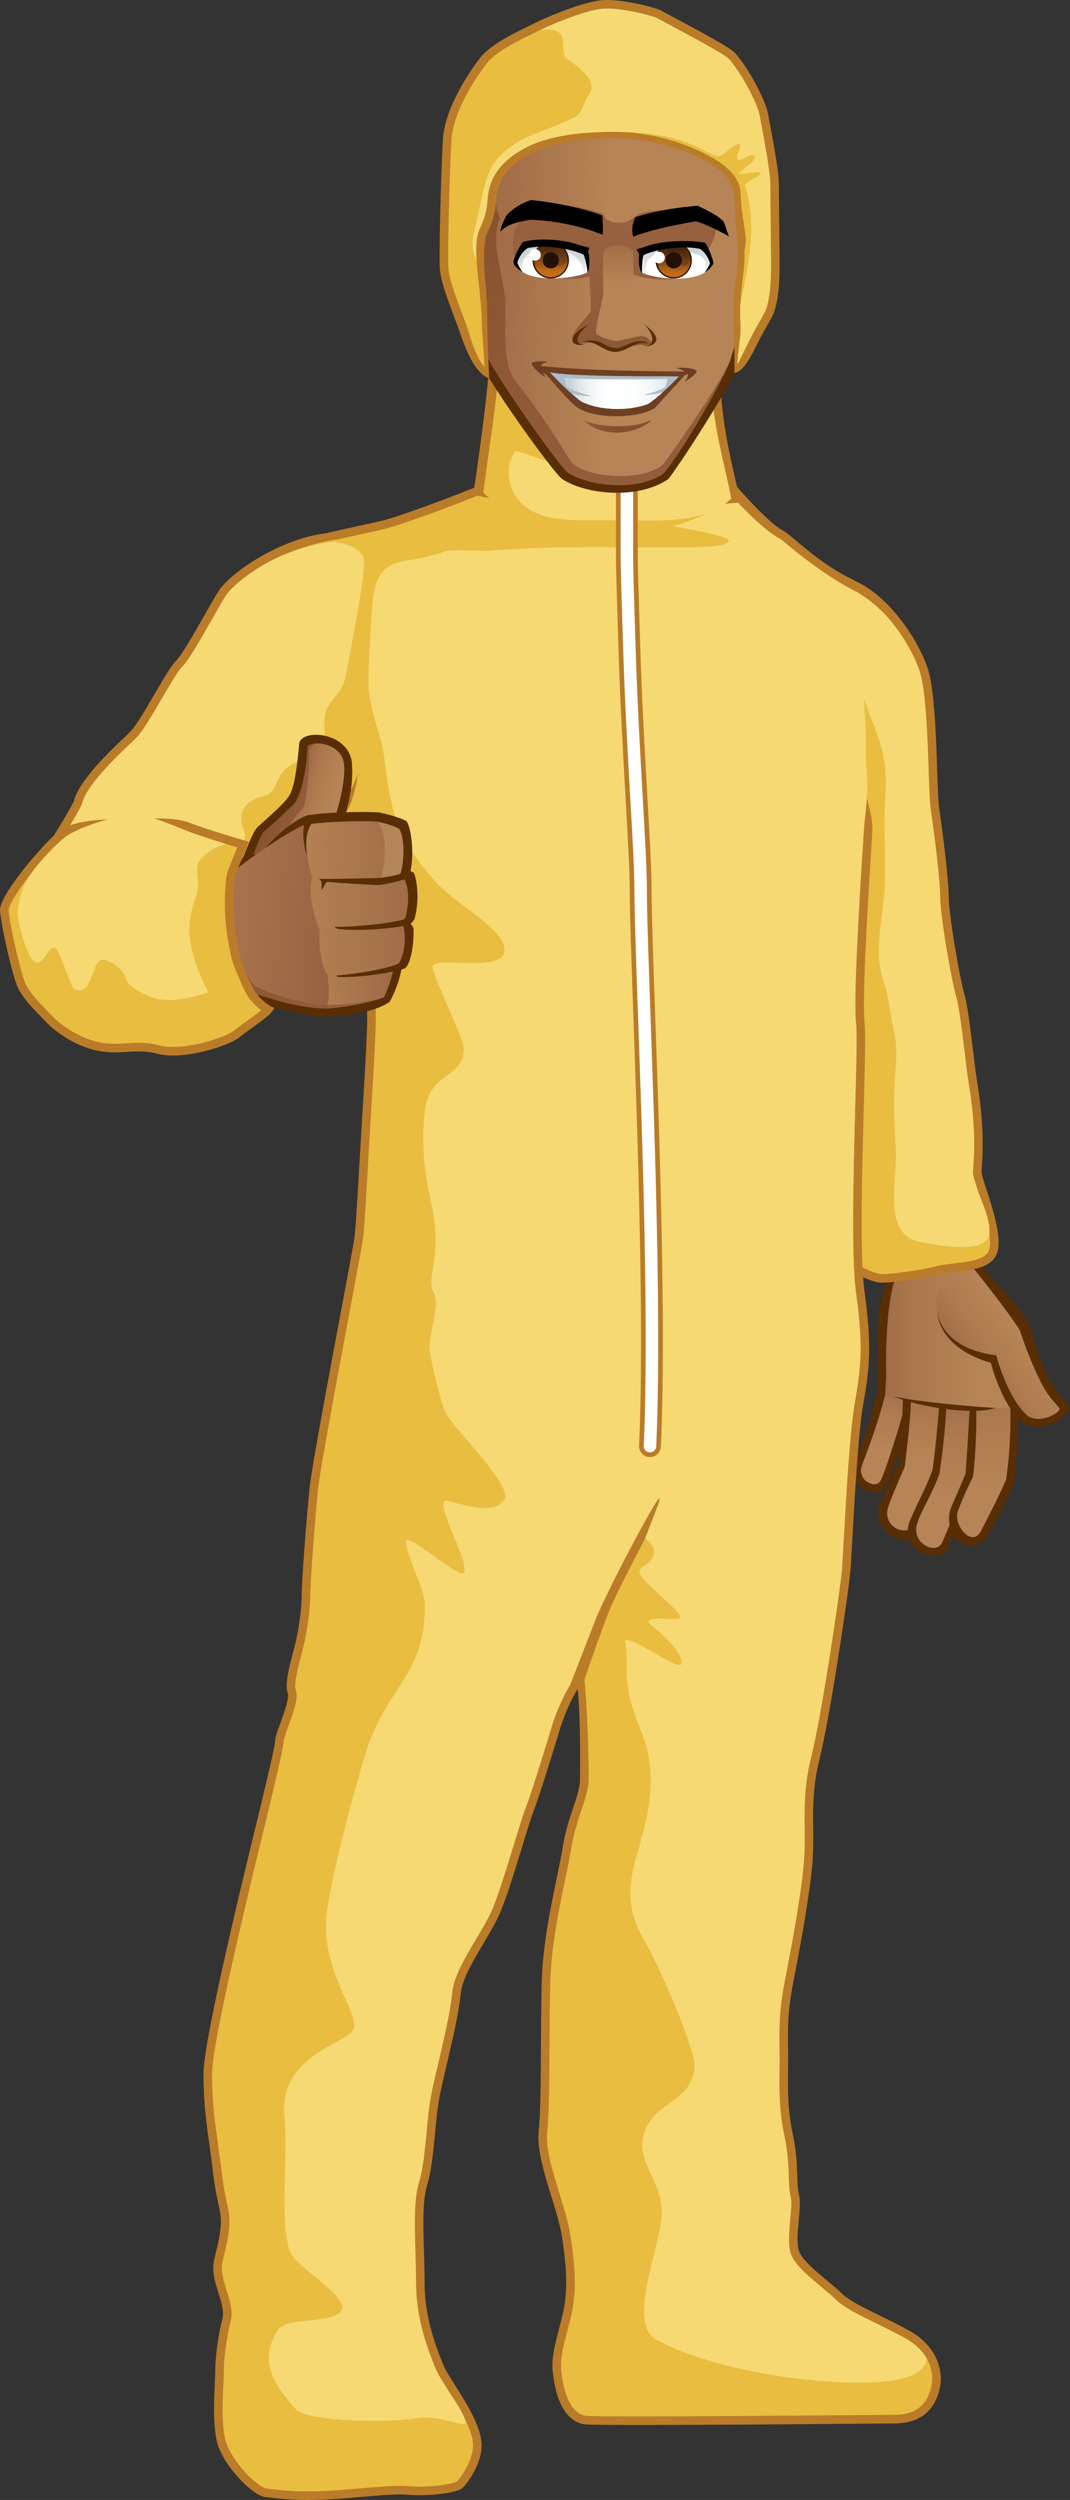 <?xml version="1.0" encoding="utf-8"?>
<!-- Generator: Adobe Illustrator 15.0.0, SVG Export Plug-In . SVG Version: 6.00 Build 0)  -->
<!DOCTYPE svg PUBLIC "-//W3C//DTD SVG 1.1//EN" "http://www.w3.org/Graphics/SVG/1.1/DTD/svg11.dtd">
<svg version="1.1" xmlns="http://www.w3.org/2000/svg" xmlns:xlink="http://www.w3.org/1999/xlink" x="0px" y="0px"
	 width="1372.606px" height="3204.716px" viewBox="0 0 1372.606 3204.716" enable-background="new 0 0 1372.606 3204.716"
	 xml:space="preserve">
<rect x="0" y="0" width="1372.606" height="3204.716" fill="#333333" stroke="none"/>
<g id="Skin_x5F_05">
	<g>
		<g>
			<path fill="#592E05" d="M1173.908,1223.297c21.067,48.458,52.14,100.833,63.202,151.69
				c26.208,120.523,14.97,249.354,28.792,297.754c-11.239,2.81-111.518,4.285-117.137,5.69
				c-46.353-155.899-120.222-238.838-139.889-407.381C1067.868,1251.392,1155.65,1227.515,1173.908,1223.297z"/>
			<linearGradient id="SVGID_1_" gradientUnits="userSpaceOnUse" x1="925.803" y1="1453.713" x2="1153.702" y2="1453.713">
				<stop  offset="0" style="stop-color:#86502D"/>
				<stop  offset="1" style="stop-color:#97613F"/>
			</linearGradient>
			<path fill="url(#SVGID_1_)" d="M1159.299,1669.306c-18.174-58.361-37.941-107.546-59.604-154.813
				c-33.093-72.179-64.409-140.498-76.981-234.683c50.672-16.434,116.465-34.608,143.957-41.69
				c5.233,11.502,10.902,23.214,16.43,34.616c16.807,34.712,34.191,70.607,41.656,104.934
				c14.794,68.002,17.486,139.276,19.649,196.544c1.358,36.033,2.491,65.949,6.207,87.779c-15.196,1.464-40.507,3.313-57.591,4.559
				C1177.883,1667.659,1165.613,1668.782,1159.299,1669.306z"/>
			<linearGradient id="SVGID_2_" gradientUnits="userSpaceOnUse" x1="1037.496" y1="1464.167" x2="1252.722" y2="1446.949">
				<stop  offset="6.030000e-006" style="stop-color:#97613F"/>
				<stop  offset="0.49" style="stop-color:#A8744C"/>
				<stop  offset="1" style="stop-color:#B68456"/>
			</linearGradient>
			<path fill="url(#SVGID_2_)" d="M1253.313,1661.839c-3.716-21.827-7.549-51.592-8.907-87.625
				c-2.163-57.268-4.855-128.542-19.649-196.544c-7.465-34.327-24.85-70.221-41.656-104.934
				c-5.528-11.402-11.197-23.114-16.43-34.616c-7.523,1.938-6.323,61.097-25.277,94.807c-33.714,5.615-44.248,67.412-38.981,99.013
				c14.048,105.335,41.439,189.605,58.288,235.958C1170.527,1670.703,1238.116,1663.305,1253.313,1661.839z"/>
		</g>
		<g>
			<path fill="#592E05" d="M1128.519,1768.767c-5.728,36.071-22.207,83.036-33.262,109.022
				c-5.728,30.942,33.404,49.25,43.369,22.614c15.892-29.612,34.242-112.648,36.649-124.637
				C1160.892,1769.749,1136.386,1770.302,1128.519,1768.767z"/>
			<linearGradient id="SVGID_3_" gradientUnits="userSpaceOnUse" x1="1148.734" y1="1736.52" x2="1131.88" y2="1855.551">
				<stop  offset="6.030000e-006" style="stop-color:#97613F"/>
				<stop  offset="0.031" style="stop-color:#986240"/>
				<stop  offset="0.632" style="stop-color:#AE7B50"/>
				<stop  offset="1" style="stop-color:#B68456"/>
			</linearGradient>
			<path fill="url(#SVGID_3_)" d="M1109.784,1897.649c-4.587-4.571-6.844-12.131-4.218-18.975
				c9.493-24.782,23.617-61.981,32.087-100.073c6.03,1.87,21.109,3.878,27.701,6.281c-6.039,26.963-30.326,104.782-35.912,113.522
				C1123.865,1907.143,1112.635,1900.479,1109.784,1897.649z"/>
			<path fill="#592E05" d="M1158.594,1766.21c-0.193,22.933-0.696,71.63-5.619,108.854c-5.611,13.339-19.659,40.725-25.277,55.473
				c-9.837,34.411,35.811,54.077,44.256,38.726c4.126-7.515,32.817-67.63,35.098-73.836c9.108-23.29,18.535-115.572,16.698-124.989
				C1209.501,1769.749,1167.551,1767.937,1158.594,1766.21z"/>
			<linearGradient id="SVGID_4_" gradientUnits="userSpaceOnUse" x1="1187.421" y1="1743.707" x2="1174.78" y2="1868.006">
				<stop  offset="6.030000e-006" style="stop-color:#97613F"/>
				<stop  offset="0.031" style="stop-color:#986240"/>
				<stop  offset="0.632" style="stop-color:#AE7B50"/>
				<stop  offset="1" style="stop-color:#B68456"/>
			</linearGradient>
			<path fill="url(#SVGID_4_)" d="M1174.042,1957.924c-21.771,11.942-40.34-5.871-35.105-24.578
				c3.195-10.375,11.942-30.851,21.763-53.373c1.996-19.784,8.093-60.232,8.252-100.065c6.273,0.516,39.358,3.569,41.305,3.652
				c-1.25,36.067-3.296,74.473-9.36,97.776C1199.496,1884.742,1178.328,1947.08,1174.042,1957.924z"/>
			<path fill="#592E05" d="M1207.052,1769.723c-1.408,30.197-7.725,96.207-10.86,114.512c-6.014,17.816-13.712,30.854-27.76,62.455
				c-18.182,38.016,32.506,62.148,47.746,38.62c3.513-9.716,30.199-74.435,30.199-74.435s23.668-131.104,24.523-137.738
				C1254.395,1772.152,1220.034,1771.396,1207.052,1769.723z"/>
			<linearGradient id="SVGID_5_" gradientUnits="userSpaceOnUse" x1="1222.474" y1="1732.044" x2="1216.153" y2="1919.546">
				<stop  offset="6.030000e-006" style="stop-color:#97613F"/>
				<stop  offset="0.031" style="stop-color:#986240"/>
				<stop  offset="0.632" style="stop-color:#AE7B50"/>
				<stop  offset="1" style="stop-color:#B68456"/>
			</linearGradient>
			<path fill="url(#SVGID_5_)" d="M1177.572,1950.346c3.154-11.879,18.3-34.816,27.542-61.239
				c4.747-31.604,9.116-70.326,8.956-100.421c9.26,0.817,36.315-1.132,46.01-0.469c-3.279,22.66-15.457,104.048-15.457,104.048
				s-34.092,80.797-36.172,85.326C1200.728,1994.443,1166.108,1977.54,1177.572,1950.346z"/>
			<path fill="#592E05" d="M1245.168,1771.086c-0.024,17.948-3.547,77.53-6.517,118.021c-7.723,18.958-15.8,36.163-19.313,45.292
				c-11.238,37.571,30.544,69.877,51.62,27.038c4.915-9.128,19.658-34.41,30.191-61.797c5.619-51.968,4.151-123.074,3.514-129.217
				C1289.819,1769.577,1259.627,1771.946,1245.168,1771.086z"/>
			<linearGradient id="SVGID_6_" gradientUnits="userSpaceOnUse" x1="1265.763" y1="1685.523" x2="1261.549" y2="1905.679">
				<stop  offset="6.030000e-006" style="stop-color:#97613F"/>
				<stop  offset="0.031" style="stop-color:#986240"/>
				<stop  offset="0.632" style="stop-color:#AE7B50"/>
				<stop  offset="1" style="stop-color:#B68456"/>
			</linearGradient>
			<path fill="url(#SVGID_6_)" d="M1228.824,1936.857c5.267-13.696,8.772-22.292,19.482-44.063
				c4.218-37.924,5.233-81.816,3.162-107.975c4.747-0.352,18.869-1.341,23.776-1.824c4.905-0.478,14.996,1.111,19.591,0.771
				c2.81,25.986,1.576,74.612-4.218,113.061c-13.167,30.024-25.99,53.373-30.897,63.206
				C1247.777,1987.419,1222.055,1954.443,1228.824,1936.857z"/>
			<path fill="#592E05" d="M1142.441,1634.192c-23.172,31.6-16.152,126.403-15.675,149.588
				c53.087,15.17,164.37,14.596,184.086,16.114c-1.518-51.565-50.428-170.617-53.942-188.88
				C1237.244,1636.296,1188.794,1700.203,1142.441,1634.192z"/>
			<linearGradient id="SVGID_7_" gradientUnits="userSpaceOnUse" x1="1083.428" y1="1712.273" x2="1255.991" y2="1712.273">
				<stop  offset="6.030000e-006" style="stop-color:#97613F"/>
				<stop  offset="0.031" style="stop-color:#986240"/>
				<stop  offset="0.632" style="stop-color:#AE7B50"/>
				<stop  offset="1" style="stop-color:#B68456"/>
			</linearGradient>
			<path fill="url(#SVGID_7_)" d="M1286.758,1804.834c-35.089-0.965-109.077-5.43-151.337-14.748
				c-0.05-3.375,1.526-24.271,1.401-28.087c-0.797-24.362,0-94.802,12.646-125.703c3.564-1.081,9.83,5.62,25.981,7.724
				c23.876-13.343,48.19-22.358,72.066-24.313c0.705,31.596,85.771,145.672,52.928,181.969
				C1298.81,1803.488,1289.609,1804.914,1286.758,1804.834z"/>
			<path fill="#592E05" d="M1261.473,1625.763c19.49,21.591,48.986,54.073,58.463,70.574c1.015,6.423,7.792,26.543,15.624,48.806
				c12.286,34.939,34.411,53.373,37.044,59.167c-6.315,17.905-42.285,34.361-61.625,18.435
				c-19.331-15.927-33.001-50.564-40.02-75.846C1175.451,1720.217,1185.381,1628.103,1261.473,1625.763z"/>
			<linearGradient id="SVGID_8_" gradientUnits="userSpaceOnUse" x1="1217.102" y1="1773.397" x2="1305.48" y2="1710.269">
				<stop  offset="6.030000e-006" style="stop-color:#97613F"/>
				<stop  offset="0.031" style="stop-color:#986240"/>
				<stop  offset="0.632" style="stop-color:#AE7B50"/>
				<stop  offset="1" style="stop-color:#B68456"/>
			</linearGradient>
			<path fill="url(#SVGID_8_)" d="M1316.246,1813.263c-24.64-23.412-38.268-75.845-38.268-75.845
				c-45.414-5.346-76.192-28.791-77.25-66.712c-0.468-16.877,17.822-45.731,47.318-45.731
				c14.745,18.253,47.485,59.775,60.124,80.138c3.414,10.71,13.747,40.457,26.695,66.016c10.903,21.533,18.259,25.806,24.573,34.762
				C1357.861,1813.263,1330.293,1826.605,1316.246,1813.263z"/>
			<path fill="#592E05" d="M1146.661,1790.086c31.6,7.376,109.017,13.694,130.084,14.748
				C1249.362,1814.844,1176.147,1803.257,1146.661,1790.086z"/>
		</g>
	</g>
</g>
<g id="Body_coberage">
	<path fill="#BA7C29" d="M1067.047,738.026c58,0,112,80,124,122s10,152,14,178s12,90,12,112s14,104,20,124s12.898,91.389,16,110
		c8.301,49.805,8.858,85.136,6,118c-0.714,8.215,30,78,20,104c-8,26-54,22-76,28s-68.96,11.564-76,10c-18-4-32-12-58-30
		C1063.047,1560.026,1059.047,820.026,1067.047,738.026z"/>
	<path fill="#E9BD40" d="M1131.01,1633.293c-1.058,0-1.599-0.037-1.8-0.055c-14.198-3.189-25.833-9.062-49.64-25.325
		c-2.566-38.114-5.002-213.835-5.772-421.428c-0.809-217.945,0.524-384.125,3.419-436.474
		c17.331,14.515,40.771,17.776,60.828,40.537c22.195,25.188,37.301,54.562,42.426,72.5c7.406,25.923,9.32,82.22,10.718,123.327
		c0.827,24.32,1.48,43.529,2.987,53.324c4.186,27.206,11.872,89.758,11.872,110.328c0,24.067,14.37,106.848,20.464,127.161
		c3.764,12.546,8.242,49.537,11.511,76.546c1.673,13.824,3.119,25.763,4.175,32.102c7.33,43.978,9.092,78.442,5.892,115.238
		c-0.389,4.472,1.34,10.056,6.398,25.543c6.456,19.771,19.891,60.91,14.294,75.461l-0.136,0.353l-0.111,0.361
		c-3.72,12.091-26.512,14.723-44.825,16.838c-8.636,0.998-16.793,1.94-23.555,3.784
		C1181.474,1628.508,1143.392,1633.293,1131.01,1633.293z"/>
	<path fill="#F6D973" d="M1248.089,1501.073c3.2-36.796,1.438-71.26-5.892-115.238c-1.056-6.339-2.501-18.277-4.175-32.102
		c-3.269-27.009-7.747-64-11.511-76.546c-6.094-20.313-20.464-103.093-20.464-127.161c0-20.57-7.687-83.122-11.872-110.328
		c-1.507-9.794-2.16-29.003-2.987-53.324c-1.397-41.106-3.312-97.404-10.718-123.327c-5.125-17.938-20.231-47.312-42.426-72.5
		c-12.453-14.132-34.497-31.022-47.497-36.022c7.8,4.328,11.187,109.343,13.601,123.147c4.855,27.757,20.173,55.403,26.999,82.496
		c7.226,28.686,5.205,45.164,3.9,73.857c-1.694,37.276,2.225,74.668-0.786,111.884c-3.035,37.52-13.6,76.793-0.357,113.565
		c7.016,19.482,7.082,39.114,12.242,59.176c6.361,24.731,2.597,46.276,1.5,71.996c-1.426,33.414-0.408,49.165,1.5,82.496
		c2.241,39.2-17.787,109.27,29.999,118.494c10.881,2.1,86.996,19.499,90.042-9.916c1.89-18.25-10.292-41.609-14.7-55.106
		C1249.429,1511.128,1247.7,1505.545,1248.089,1501.073z"/>
	<path fill="#BA7C29" d="M631.047,616.026c-48,20-110.464,42.841-135.333,50c-13.454,3.873-68,14.667-90,20.667
		c8,38,27.968,345.473,26.468,406.97c35.999,103.495,38.865,173.365,38.865,212.363c0,27.203-6,118-8,152s-6,108-8,126
		s-54,284-58,324s-10,118-10,136s-4,48-10,70s-12,46-8,56s-16,52-16,60s-10,48-16,74s-76,304-76,354s6.143,76.052,12.143,126.052
		s13,49.996,9,77.996s-11.5,36.997-7.5,56.997s14.5,39.997,10.5,53.997s-9,46.497-9,64.497s-4.5,59.995,1.5,89.995
		s44.997,71.497,62.997,73.497s41.496,5,79.496,3s82.865-8.031,102.865-6.031s62.748-1.062,70.748-9.062
		s24.002-32.371,24.002-54.005c0-34.498-41.122-83.395-49.122-103.395s-23.999-58.994-23.999-104.994s-5-98.494,3-124.494
		s9.5-63.495,13.5-97.495s24.999-101.992,29.999-149.992c2.931-28.132,35.873-69.563,49.873-101.563s36-113,44-133s34-106,34-106
		s8-26,22-49c4,41,3,96,3,116s-16,48-22,86s-25,107-27,171s0,156-4,194s24,96,30,136s8,70,0,102s-14,50-12,70
		s9.764,65.931,43.764,67.931s397.835-1.395,397.835-1.395c38.998-1.5,51.21-26.61,55.21-46.61s-3.004-52.007-39.004-72.007
		c-35.659-19.811-73.009-34.005-87.009-48.005s-48.796-37.914-54.796-53.914s4-56,0-72s0-40-8-78s-6-64-6-96s-2-54,6-96
		s18-92,24-144s-4-88,10-144s38-218,40-244s8-164,16-210s12-74,2-146s4-312,0-346s8-212,10-244s-25.898-87.355-29.898-143.355
		s13.5-158.491,7.5-178.491c-46.498-20.999-80.996-58.497-92.996-64.497s-40.498-34.498-64.497-62.997
		C899.157,688.686,723.047,718.026,631.047,616.026z"/>
	<path fill="#E9BD40" d="M395.925,3193.717c-22.018,0-38.094-1.806-51.012-3.256l-3.012-0.337
		c-4.111-0.457-15.822-7.775-28.984-22.615c-12.758-14.385-22.124-30.519-24.441-42.106c-4.217-21.082-2.889-49.141-1.92-69.627
		c0.34-7.188,0.634-13.396,0.634-18.211c0-16.647,4.796-48.244,8.576-61.476c3.542-12.396-0.641-25.871-5.068-40.136
		c-1.954-6.296-3.975-12.806-5.221-19.04c-2.045-10.224-0.409-16.733,2.302-27.517c1.67-6.646,3.75-14.918,5.3-25.768
		c2.641-18.483,0.862-26.673-2.085-40.241c-1.893-8.713-4.485-20.647-6.881-40.621c-1.619-13.49-3.214-25.004-4.756-36.139
		c-4.083-29.473-7.308-52.752-7.308-88.603c0-41.414,52.26-255.302,69.433-325.587c3.134-12.827,5.398-22.095,6.286-25.939
		c1.32-5.719,2.833-12.116,4.392-18.701c7.283-30.783,11.75-50.152,11.887-57.437c0.384-2.497,3.413-10.819,5.635-16.926
		c8.471-23.278,13.343-38.091,9.582-47.495c-1.961-4.902,0.865-21.396,8.399-49.021c5.922-21.714,10.388-53.052,10.388-72.895
		c0-17.117,5.837-93.823,9.945-134.905c2.412-24.123,23.5-136.728,38.896-218.949c11.671-62.327,18.313-97.931,19.091-104.931
		c1.646-14.819,4.565-65.855,6.697-103.121c0.506-8.845,0.966-16.891,1.352-23.448c0.386-6.564,0.922-15.247,1.534-25.181
		c2.582-41.885,6.485-105.181,6.485-127.465c0-43.727-4.04-113.384-38.829-214.109c0.972-61.755-16.358-331.717-25.07-397.036
		c11.672-2.82,27.292-6.217,41.468-9.301c17.43-3.792,32.483-7.066,39.141-8.983c25.405-7.313,84.232-28.934,129.471-47.502
		c40.294,41.302,286.667,7.216,309.819,5.931c20.839,23.634,47.735,48.02,60.687,54.495c2.708,1.354,9.516,7.065,16.1,12.589
		c16.769,14.067,54.214,42.276,84.815,57.069c3.048,17.706-7.218,59.138-5.351,99.06c1.232,26.343,2.396,51.224,3.777,70.571
		c1.453,20.334,3.385,39.454,5.253,57.944c3.2,31.664,5.964,59.011,4.74,78.586c-0.17,2.724-0.413,6.507-0.712,11.171
		c-5.585,87.019-12.618,206.034-9.234,234.8c1.471,12.502,0.269,57.848-1.122,110.353c-2.257,85.147-5.065,191.115,1.151,235.875
		c9.698,69.825,6.003,96.917-1.942,142.602c-6.184,35.558-11.098,123.391-14.034,175.87c-0.907,16.217-1.624,29.027-2.097,35.171
		c-1.854,24.106-25.5,185.358-39.704,242.176c-8.735,34.942-8.487,62.776-8.248,89.694c0.156,17.488,0.316,35.571-2.007,55.713
		c-5.375,46.58-13.948,91.338-21.513,130.827c-0.803,4.196-1.594,8.323-2.366,12.375c-6.836,35.89-6.592,57.477-6.31,82.473
		c0.057,4.999,0.115,10.168,0.115,15.586c0,5.359-0.058,10.621-0.113,15.709c-0.281,25.616-0.545,49.813,6.349,82.557
		c4.46,21.186,5.03,37.952,5.487,51.423c0.35,10.283,0.651,19.164,2.605,26.979c1.393,5.569,0.261,18.053-0.738,29.066
		c-1.545,17.048-3.006,33.151,1.11,44.128c5.129,13.678,22.933,28.509,40.15,42.851c6.739,5.613,13.104,10.915,17.168,14.979
		c10.193,10.193,29.337,19.568,51.503,30.423c12.387,6.065,25.196,12.339,37.942,19.419c30.295,16.831,37.013,42.967,33.559,60.234
		c-4.879,24.396-19.5,36.752-44.691,37.77c-7.059,0.065-219.506,2.023-331.288,2.023c-36.649,0-58.731-0.206-65.634-0.612
		c-3.839-0.226-15.521-0.912-24.506-20.77c-4.393-9.706-7.49-22.595-8.958-37.274c-1.487-14.868,2.107-28.798,8.062-51.875
		c1.154-4.474,2.384-9.24,3.665-14.362c8.443-33.772,6.469-64.55,0.207-106.3c-2.458-16.383-8.151-34.766-14.178-54.228
		c-8.834-28.522-17.968-58.016-15.761-78.989c2.467-23.439,2.699-65.802,2.943-110.65c0.158-28.938,0.321-58.859,1.112-84.157
		c1.388-44.418,11.139-91.284,18.974-128.941c3.278-15.758,6.109-29.365,7.897-40.687c2.858-18.101,8.151-33.979,12.82-47.987
		c4.998-14.994,9.314-27.943,9.314-39.729c0-2.789,0.02-6.262,0.042-10.285c0.14-24.803-1.884-81.568-5.378-117.381
		c0,0,20.75-61.625,32.667-90.667s70.669-138.667,70.669-138.667l-23.385-5.405l-86.615,108.405l-11.396,132.28
		c-14.546,23.898-22.774,50.37-23.117,51.484c-0.274,0.907-25.968,85.82-33.7,105.15c-3.375,8.436-8.874,26.394-15.242,47.186
		c-9.126,29.801-20.485,66.889-28.623,85.49c-4.995,11.416-12.584,24.187-20.62,37.707c-13.785,23.193-28.039,47.177-30.116,67.126
		c-2.71,26.013-10.456,58.955-17.29,88.019c-5.577,23.721-10.846,46.125-12.693,61.828c-1.101,9.36-2.022,19.056-2.913,28.433
		c-2.301,24.214-4.68,49.252-10.175,67.112c-6.276,20.397-5.303,53.366-4.272,88.271c0.387,13.092,0.786,26.63,0.786,39.458
		c0,47.177,15.798,86.632,24.285,107.828l0.5,1.251c2.909,7.271,9.024,16.917,16.106,28.085
		c13.602,21.452,32.229,50.831,32.229,71.225c0,16.812-13.117,38.431-20.606,46.051c-4.035,2.722-24.892,6.609-49.03,6.609
		c-4.99,0-9.492-0.187-13.019-0.539c-3.065-0.307-6.595-0.456-10.793-0.456c-13.42,0-31.613,1.565-50.874,3.222
		c-14.279,1.229-29.044,2.499-42.871,3.227C411.48,3193.5,403.514,3193.717,395.925,3193.717z"/>
	<path fill="#F3C91F" d="M427.047,790.026c-0.016,0-0.036,0-0.052,0c0.097,1.253,0.194,2.514,0.291,3.78
		C427.379,792.546,427.362,791.286,427.047,790.026z"/>
	<path fill="#F6D973" d="M1161.511,2997.56c-12.746-7.08-25.555-13.354-37.942-19.419c-22.166-10.854-41.31-20.229-51.503-30.423
		c-4.064-4.064-10.429-9.366-17.168-14.979c-17.217-14.342-35.021-29.173-40.15-42.851c-4.116-10.977-2.656-27.08-1.11-44.128
		c0.999-11.014,2.131-23.497,0.738-29.066c-1.954-7.815-2.255-16.696-2.605-26.979c-0.458-13.471-1.027-30.237-5.487-51.423
		c-6.894-32.744-6.629-56.94-6.349-82.557c0.055-5.088,0.113-10.35,0.113-15.709c0-5.418-0.059-10.587-0.115-15.586
		c-0.282-24.996-0.526-46.583,6.31-82.473c0.772-4.052,1.563-8.179,2.366-12.375c7.564-39.489,16.138-84.247,21.513-130.827
		c2.324-20.142,2.163-38.225,2.007-55.713c-0.239-26.918-0.487-54.752,8.248-89.694c14.205-56.817,37.85-218.069,39.704-242.176
		c0.473-6.144,1.189-18.954,2.097-35.171c2.936-52.479,7.85-140.313,14.034-175.87c7.945-45.686,11.64-72.777,1.942-142.602
		c-6.216-44.76-3.408-150.728-1.151-235.875c1.391-52.505,2.593-97.851,1.122-110.353c-3.384-28.767,3.649-147.781,9.234-234.8
		c0.299-4.664,0.542-8.447,0.712-11.171c1.224-19.575,6.779-48.008,3.579-79.672c-1.869-18.49-0.047-36.663-1.5-56.997
		c-1.382-19.347-1.768-36.654-3-62.997c-1.867-39.921-4.451-88.789-7.499-106.495c-30.601-14.793-68.047-43.002-84.815-57.069
		c-6.584-5.524-13.392-11.235-16.1-12.589c-12.951-6.476-39.847-30.861-60.687-54.495c-18.947,1.051-187.385,24.069-270.034,9.76
		c-0.306,0.417-0.625,0.832-0.966,1.24c-1.999,2.998,279.942,33.24,267.609,48.656c-12,15-169.491,0-309.609,11.344
		c-7.678,0.622-45.463-2.203-53.372,0.656c-8.697,3.144-32.128,9.299-40.628,10.344c-40.667,5-50.667,17.667-54,67
		c-2.701,39.977-5.418,80.277-4,98c3,37.498,16.021,58.173,20,90c6,48,6.976,47.435,16,84c2.417,9.794,29.612,58.321,64,88
		c30.024,25.913,77.406,52.159,74,76c-4,28-93.958,3.885-92,20c1.852,15.245,40.394,92.247,40,104
		c-1.358,40.541-43.649,28.239-49.999,79.989c-5.063,41.262-0.634,79.544,8.341,119.828c5.959,26.747,6.976,49.523,2.859,76.343
		c-1.674,10.903-5.598,27.065,0.32,37.377c8.416,14.667-7.664,57.469-5.522,72.463c4,28,15.82,70.044,20,80
		c7.713,18.37,87.381,94.259,76,112c-12.03,18.753-42,10-72,2c-24.134-6.436,27.915,76.219,20,92c-4.667,9.307-74.031-53.308-74-40
		c0.045,19.152,23.81,60.855,24,80c0.918,92.586-48.79,104.204-75.704,190.575c-13.758,44.15-45.225,160.51-50.296,207.425
		c-8,74,43.473,126.687,34,148c-8,18-97.278,32.192-88,114c4.98,43.916-6.695,125.685,6,168c6.168,20.563,69.604,55.932,68,74
		c-1.986,22.378-70.646,10.969-82,28c-28,42-1.584,75.047,22,102c14,16,115.141,18.477,154,12c36-6,70,18,63.479,1.213
		c-5.277-13.584-14.888-26.353-21.958-37.504c-7.082-11.168-13.197-20.813-16.106-28.085l-0.5-1.251
		c-8.487-21.196-24.285-60.651-24.285-107.828c0-12.828-0.399-26.366-0.786-39.458c-1.03-34.905-2.003-67.874,4.272-88.271
		c5.496-17.86,7.875-42.898,10.175-67.112c0.891-9.377,1.812-19.072,2.913-28.433c1.847-15.703,7.116-38.107,12.693-61.828
		c6.834-29.063,14.58-62.006,17.29-88.019c2.078-19.949,16.332-43.933,30.116-67.126c8.035-13.521,15.625-26.291,20.62-37.707
		c8.138-18.602,19.496-55.689,28.623-85.49c6.368-20.792,11.867-38.75,15.242-47.186c7.732-19.33,33.425-104.243,33.7-105.15
		c0.343-1.114,8.571-27.586,23.117-51.484c0,0,19.846-50.915,32.396-83.28s78-157,83-157c1.655,0-15.544,42.354-19.1,51.957
		c-1.105,2.983,17.47,9.901,9.1,25.71c-6,11.333-14.667,8.667-16.667,17.333c-2.667,10.667,56,51.833,51.667,60
		c-2.576,4.856-57.22-6.15-34.333,11.334c21.248,16.231,40,38.666,36,48s-75.667-45.335-71.667-27.335
		c3.594,16.176,0.746,35.276,2.682,51.897c6.456,55.456,35.09,70.944,29.09,142.952c-6.244,74.93-49.347,117.079-6,189.019
		c14.519,24.096,66.006,138.013,63.006,162.016c-5.015,40.115-43.623,41.892-60.006,72.008
		c-23.013,42.317,17.213,64.487,18.002,111.011c0.726,42.821-47.27,143.238-5.659,165.14
		c56.997,29.999,154.625,51.252,244.488,53.997c36.829,1.125,97.495,0,101.14-30.706
		C1183.432,3013.995,1174.711,3004.894,1161.511,2997.56z"/>
	<path fill="#BA7C29" d="M607.047,634.026c9-59,24.173-170.482,21-195c56.992,2.219,260.016,20.858,297,25
		c-5.362,63.924,17.633,145.473,25,180C848.047,654.026,664.047,650.026,607.047,634.026z"/>
	<path fill="#E9BD40" d="M781.907,685.221c-66.972,0-128.489-20.509-161.952-53.748c3.092-22.447,7.092-52.447,11.092-80.447
		c5.366-37.562,9.759-79.621,8.854-100.526c79.24,3.138,219.895,19.455,273.361,23.52c-3.922,58.167,18.446,127.818,24.711,165.309
		C897.003,668.968,841.889,685.221,781.907,685.221z"/>
	<path fill="#F6D973" d="M937.974,639.329c-6.265-37.491-28.633-107.142-24.711-165.309c-21.208-1.613-42.084-10.146-89.228-12.375
		c0.005,0.127,0.007,0.254,0.012,0.381c1,25-1,53-12,78c-9,21-16,48-36,57c-32,16-77-9-115-19c-17,24-5,56,8.123,67.159
		c25,25,69.268,21.841,113.877,21.841C843.029,667.026,902.047,673.026,937.974,639.329z"/>
	<path fill="#BA7C29" d="M432.182,682.683c-62.467,0.677-136.467,50.01-152.467,76.01s-42.667,77.333-54.667,89.333s-44,76-58,90
		s-64,58-72,88c-2.775,10.407-72,118-86,140c44,12,286,42,336,48c32-42,72-142,94-166s21.333-83.333,27.333-101.333
		C476.381,866.692,454.381,770.692,432.182,682.683z"/>
	<path fill="#E9BD40" d="M339.963,1202.333c-72.179-8.731-251.533-31.48-313.205-43.606
		c63.242-99.021,77.139-123.195,78.917-129.867c6.054-22.703,43.122-58.104,60.936-75.117c3.28-3.133,6.113-5.838,8.214-7.939
		c8.273-8.273,20.171-28.64,32.768-50.202c9.593-16.421,20.467-35.033,25.232-39.798c8.494-8.494,20.653-29.401,38.233-60.328
		c6.632-11.666,12.896-22.685,18.024-31.019c5.992-9.736,25.686-27.546,54.767-43.642c27.744-15.355,69.072-27.754,93.198-29.79
		c21.537,86.09,42.059,170.371,33,245c-3.866,12.792-4.858,28.164-6,37c-3.015,23.331-20.195,53.479-33.109,67.567
		c-11.782,12.854-26.637,42.345-43.836,76.494C371.927,1147.215,354.881,1181.057,339.963,1202.333z"/>
	<path fill="#F6D973" d="M307.69,1086.164c16-18-3-23.998,3-44.998c7.493-19.483,27.965-19.998,29.994-20.997
		c12.492-6.147,11.862-13.956,18.439-25.238c9.86-16.914,26.996-19.291,42.449-28.538c22.051-13.196,11.867-27.518,15.192-48.789
		c2.616-16.737,17.342-25.844,23.718-40.511c2.978-6.849,7.265-32.417,13.565-67.068c4.62-25.409,12.8-66.848,13-92
		c0.117-14.741-28.634-24.156-42-23c-18.311,1.583-53.454,10.435-81.198,25.79c-29.082,16.096-48.775,33.906-54.767,43.642
		c-5.128,8.333-11.392,19.353-18.024,31.019c-17.58,30.927-29.739,51.834-38.233,60.328c-4.765,4.765-15.639,23.377-25.232,39.798
		c-12.597,21.562-24.495,41.929-32.768,50.202c-2.101,2.101-4.934,4.806-8.214,7.939c-17.814,17.013-54.882,52.414-60.936,75.117
		c-1.779,6.672-15.676,30.846-78.917,129.867c40.232,7.911,130.545,20.342,208.516,30.453c2.259-23.809,0.005-48.657,15.773-69.154
		C265.047,1103.026,292.69,1103.164,307.69,1086.164z"/>
	<path fill="#BA7C29" d="M833.822,1867.831c-0.217,0-0.433-0.004-0.651-0.015c-3.722-0.168-7.169-1.781-9.691-4.542
		c-2.522-2.761-3.818-6.339-3.649-10.075c6.754-149.504-1.776-392.338-7.42-553.027c-2.568-73.083-4.595-130.782-4.595-160.412
		c0-23.422-2.311-63.993-5.235-115.356c-3.268-57.375-7.33-128.706-9.411-200.32c-0.202-6.926-0.487-15.823-0.804-25.664
		c-0.98-30.477-2.201-68.407-2.201-87.238V547.689c0-7.72,6.28-14,14-14s14,6.28,14,14v163.492c0,18.361,1.212,56.027,2.186,86.292
		c0.319,9.918,0.606,18.846,0.808,25.795c2.07,71.252,6.121,142.359,9.375,199.495c2.952,51.831,5.283,92.769,5.283,116.995
		c0,29.127,2.02,86.614,4.576,159.395c5.662,161.139,14.217,404.654,7.41,555.309
		C847.463,1861.959,841.322,1867.831,833.822,1867.831z"/>
	<path fill="#FFFFFF" d="M833.822,1861.831c-0.122,0-0.244-0.002-0.367-0.008c-4.414-0.199-7.831-3.939-7.631-8.353
		c6.766-149.756-1.771-392.75-7.419-553.543c-2.565-73-4.59-130.661-4.59-160.167c0-23.6-2.316-64.263-5.248-115.744
		c-3.262-57.282-7.322-128.571-9.401-200.107c-0.202-6.931-0.488-15.835-0.805-25.682c-0.979-30.439-2.198-68.321-2.198-87.045
		V547.689c0-4.418,3.582-8,8-8c4.418,0,8,3.582,8,8v163.492c0,18.467,1.214,56.206,2.19,86.53
		c0.317,9.866,0.604,18.788,0.806,25.732c2.072,71.313,6.125,142.479,9.382,199.662c2.946,51.735,5.273,92.599,5.273,116.654
		c0,29.225,2.021,86.762,4.58,159.605c5.658,161.049,14.208,404.429,7.413,554.827
		C841.614,1858.483,838.074,1861.831,833.822,1861.831z"/>
</g>
<g id="Head_x5F_05">
	<g>
		<g>
			<path fill="#592E05" d="M567.646,361.042c7.464,38.802,26.989,67.664,43.611,64.469c16.63-3.2,24.07-37.245,16.605-76.041
				c-7.464-38.802-26.988-67.663-43.61-64.469C567.622,288.201,560.191,322.246,567.646,361.042z"/>
			<linearGradient id="SVGID_9_" gradientUnits="userSpaceOnUse" x1="646.239" y1="359.478" x2="521.934" y2="354.211">
				<stop  offset="6.030000e-006" style="stop-color:#97613F"/>
				<stop  offset="1" style="stop-color:#B68456"/>
			</linearGradient>
			<path fill="url(#SVGID_9_)" d="M612.658,417.237c-9.226-0.004-26.469-21.193-33.605-55.708
				c-3.49-16.832-3.783-33.735-0.814-46.361c2.768-11.78,7.464-16.623,10.643-17.185c0.284-0.055,0.578-0.08,0.872-0.08
				c9.217,0,26.468,21.193,33.614,55.712c3.531,17.083,3.816,33.546,0.813,46.361c-2.776,11.774-7.473,16.618-10.65,17.188
				C613.245,417.215,612.952,417.237,612.658,417.237L612.658,417.237z"/>
			<path fill="#6F3F23" d="M588.772,362.846c4.723,18.668,15.449,32.062,23.969,29.906c8.505-2.151,11.591-19.033,6.87-37.707
				c-4.723-18.677-15.449-32.07-23.969-29.916C587.138,327.277,584.051,344.164,588.772,362.846z"/>
		</g>
		<g>
			<path fill="#592E05" d="M991.818,361.751c-7.464,38.797-26.989,67.659-43.62,64.464c-16.63-3.196-24.061-37.241-16.606-76.042
				c7.465-38.797,26.989-67.663,43.61-64.468C991.833,288.904,999.273,322.951,991.818,361.751z"/>
			<path fill="#B68456" d="M946.798,417.945c9.225-0.004,26.468-21.192,33.614-55.712c3.48-16.832,3.782-33.732,0.814-46.362
				c-2.768-11.775-7.465-16.618-10.643-17.184c-0.294-0.05-0.586-0.076-0.873-0.076c-9.225,0-26.468,21.193-33.613,55.708
				c-3.531,17.088-3.825,33.55-0.813,46.361c2.767,11.779,7.464,16.619,10.642,17.188
				C946.211,417.92,946.504,417.945,946.798,417.945L946.798,417.945z"/>
			<path fill="#6F3F23" d="M942.328,353.386c-3.582,18.676,0.502,35.156,9.142,36.808c8.604,1.652,18.509-12.147,22.09-30.829
				c3.59-18.677-0.512-35.165-9.142-36.817C955.805,320.896,945.91,334.7,942.328,353.386z"/>
		</g>
		<g>
			<g>
				<path fill="#592E05" d="M971.798,251.849c0-108.813-84.889-197.019-189.605-197.019c-104.724,0-189.613,88.207-189.613,197.019
					c0,6.013,16.724,54.597,15.801,107.759c-0.528,30.544-1.4,73.207,2.105,94.274c11.851,30.733,99.818,152.98,110.611,160.114
					c31.072,20.543,98.065,26.544,136.409,0c21.763-28.791,86.198-130.089,92.521-152.561
					c10.534-63.164,4.822-149.497,6.323-172.051C956.233,289.383,971.798,262.717,971.798,251.849z"/>
				<linearGradient id="SVGID_10_" gradientUnits="userSpaceOnUse" x1="719.905" y1="136.077" x2="926.367" y2="715.436">
					<stop  offset="0" style="stop-color:#86502D"/>
					<stop  offset="1" style="stop-color:#97613F"/>
				</linearGradient>
				<path fill="url(#SVGID_10_)" d="M793.809,622.03c-25.521-0.003-50.982-6.504-66.615-16.987
					c-11.197-10.081-92.236-122.838-104.255-152.301c-4.226-18.525-7.12-50.831-9.988-85.409
					c-4.396-52.819-7.733-109.127-7.733-115.483c0-101.667,79.389-184.38,176.975-184.38c97.58,0,176.967,82.713,176.967,184.38
					c0,7.523-1.241,21.293-1.761,27.176c-0.134,1.43-0.251,2.755-0.286,4.013l-0.033-0.113
					c-1.308,19.57-8.857,112.301-19.457,176.086c-4.731,20.258-63.176,122.16-87.179,148.674
					C836.421,616.943,816.386,622.03,793.809,622.03L793.809,622.03z"/>
				<linearGradient id="SVGID_11_" gradientUnits="userSpaceOnUse" x1="576.921" y1="366.682" x2="778.716" y2="373.132">
					<stop  offset="6.030000e-006" style="stop-color:#97613F"/>
					<stop  offset="0.397" style="stop-color:#A57049"/>
					<stop  offset="1" style="stop-color:#B68456"/>
				</linearGradient>
				<path fill="url(#SVGID_11_)" d="M791.67,159.989c-47.577,15.281-110.988-25.05-142.204,3.69
					c-14.517,13.729-25.286,65.308-8.428,116.927c-13.695,34.759,7.372,73.735,7.372,112.708c0,31.76-3.816,73.97,12.638,94.803
					c39.678,50.21,58.641,84.269,71.279,103.231c14.751,21.067,93.402,27.391,118.688,3.514
					c27.214-36.943,82.423-117.912,86.608-135.851c20.832-61.483,12.329-140.925,13.637-160.499c0,0,6.004-18.057,6.139-19.487
					c0.521-5.883,1.761-19.653,1.761-27.176C959.16,150.182,935.98,113.645,791.67,159.989z"/>
			</g>
			<linearGradient id="SVGID_12_" gradientUnits="userSpaceOnUse" x1="785.655" y1="545.492" x2="736.913" y2="544.1">
				<stop  offset="0" style="stop-color:#86502D"/>
				<stop  offset="1" style="stop-color:#97613F"/>
			</linearGradient>
			<path fill="url(#SVGID_12_)" d="M748.479,538.68c21.067,9.481,63.73,11.59,87.784-0.701
				C820.109,555.536,774.823,563.961,748.479,538.68z"/>
		</g>
		<linearGradient id="SVGID_13_" gradientUnits="userSpaceOnUse" x1="796.393" y1="274.119" x2="794.515" y2="363.299">
			<stop  offset="6.030000e-006" style="stop-color:#97613F"/>
			<stop  offset="0.42" style="stop-color:#A16D47"/>
			<stop  offset="1" style="stop-color:#B68456"/>
		</linearGradient>
		<path fill="url(#SVGID_13_)" d="M789.565,441.772c-7.64-2.084-31.081-10.534-31.081-16.329s8.957-42.663,9.485-50.563
			c0.529-7.901-2.398-32.31-2.633-37.044c-0.704-14.04-1.316-18.259,2.365-26.159c16.858-5.007,41.086,0,45.565,2.105
			c-0.528,10.009-0.881,51.268-0.881,61.272c0,6.147,7.373,33.706,12.991,42.486c7.725,12.815-3.681,15.801-12.11,17.907
			C801.676,439.138,795.352,443.349,789.565,441.772z"/>
		<g>
			<linearGradient id="SVGID_14_" gradientUnits="userSpaceOnUse" x1="807.085" y1="549.01" x2="790.375" y2="330.735">
				<stop  offset="0" style="stop-color:#86502D"/>
				<stop  offset="1" style="stop-color:#97613F"/>
			</linearGradient>
			<path fill="url(#SVGID_14_)" d="M918.778,293.597c-30.544-27.391-71.806-27.214-98.141-19.842
				c-6.843,4.218-11.062,7.899-15.976,10.01c-9.31,3.337-27.744,3.157-30.897-9.481c-8.957-4.211-46.529-12.463-57.934-12.111
				c-20.02,2.634-31.081,6.315-39.501,10.534c-5.795,7.372-6.852,7.372-13.871,17.376c-6.324,10.006-5.619,27.392-1.057,49.158
				c8.957-1.053,55.477-33.006,91.296-16.147c0.235,4.042-49.163,32.301-49.163,32.301s36.164,5.267,52.668-1.405
				c0.167,14.924,2.433,34.628,1.41,45.648c-5.091,8.253-30.553,30.196-21.772,38.62c1.845,1.846,6.677,2.458,8.781,2.81
				c5.611-1.404,12.287-2.457,20.362-1.053c11.439,1.993,12.027,10.706,24.935,10.182c13.167-0.537,11.934-2.458,16.145-4.214
				c5.778-2.402,7.38-3.162,16.857-4.209c1.585,0.293,7.372,5.266,12.991-0.705c0.528-5.355-8.429-11.234-14.744-10.181
				c-11.951,1.991-24.934,5.971-30.552,6.144c-4.914,0.154-24.229-5.792-25.982-10.01c-1.401-7.372,8.78-42.835,9.132-50.035
				c0.303-6.193-0.36-46.872,0-51.611c0.789-14.752,37.657-13.167,38.185-1.581c0.444,9.842,0.789,28.175,0.789,28.175
				c38.973,13.167,77.283,4.696,100.598-14.484c-1.401-4.034-4.563-12.288-6.147-17.553
				C912.102,316.77,916.673,304.835,918.778,293.597z"/>
			<path fill="#592E05" d="M748.479,438.257c5.393-3.37,16.824-1.706,21.73,0.495c5.049,2.265,10.811,7.247,20.505,7.422
				c4.604,0.084,15.541-5.2,20.212-7.053c4.998-1.979,17.26-3.321,20.068,1.593c-7.07-3.178-15.481,0.646-19.775,2.634
				c-5.443,2.52-13.754,7.422-20.825,7.775c-9.568,0.477-17.342-5.36-22.66-8.127C762.854,440.455,755.901,437.134,748.479,438.257z
				"/>
			<path fill="#592E05" d="M750.417,441.772c-25.286,3.681-18.435-15.277,4.034-25.286
				C740.403,428.076,734.348,441.772,750.417,441.772z"/>
			<path fill="#592E05" d="M830.115,444.229c14.753-7.372,0.529-24.758-4.209-28.968
				C836.438,423.162,853.807,438.434,830.115,444.229z"/>
		</g>
		<g>
			<g>
				<linearGradient id="SVGID_15_" gradientUnits="userSpaceOnUse" x1="706.801" y1="328.346" x2="707.064" y2="358.367">
					<stop  offset="0" style="stop-color:#CED5D8"/>
					<stop  offset="1" style="stop-color:#FFFFFF"/>
				</linearGradient>
				<path fill="url(#SVGID_15_)" d="M667.406,316.165c25.437-10.165,69.643-4.487,82.105,3.007
					c5.241,13.854,4.335,23.897,4.419,29.869c-10.399,5.938-69.743,16.673-91.037-6.109c-2.105-3.342-3.036-7.242-3.036-7.242
					S665.787,322.338,667.406,316.165z"/>
				<linearGradient id="SVGID_16_" gradientUnits="userSpaceOnUse" x1="709.96" y1="312.89" x2="709.433" y2="337.907">
					<stop  offset="0" style="stop-color:#CED5D8"/>
					<stop  offset="1" style="stop-color:#FFFFFF"/>
				</linearGradient>
				<path fill="url(#SVGID_16_)" d="M685.278,321.684c-11.373,3.791-22.669,17.822-9.469,29.807
					c22.753,9.418,58.144,4.419,72.88-0.328C746.709,320.476,712.434,313.927,685.278,321.684z"/>
			</g>
			<g>
				<path fill="#321908" d="M683.13,333.693c0,12.908,10.458,23.37,23.374,23.37c12.907,0,23.365-10.462,23.365-23.37
					c0-12.907-10.458-23.373-23.365-23.373C693.589,310.32,683.13,320.786,683.13,333.693z"/>
				<linearGradient id="SVGID_17_" gradientUnits="userSpaceOnUse" x1="706.5" y1="311.678" x2="706.5" y2="347.494">
					<stop  offset="0" style="stop-color:#42210B"/>
					<stop  offset="0.998" style="stop-color:#94561D"/>
				</linearGradient>
				<path fill="url(#SVGID_17_)" d="M684.883,333.693c0,11.939,9.679,21.612,21.621,21.612c11.934,0,21.612-9.673,21.612-21.612
					c0-11.942-9.678-21.616-21.612-21.616C694.562,312.077,684.883,321.751,684.883,333.693z"/>
				<linearGradient id="SVGID_18_" gradientUnits="userSpaceOnUse" x1="707.567" y1="314.106" x2="707.567" y2="349.016">
					<stop  offset="0" style="stop-color:#42210B"/>
					<stop  offset="0.982" style="stop-color:#C46C1B"/>
				</linearGradient>
				<path fill="url(#SVGID_18_)" d="M710.496,329.341c-16.613-9.41-26.619,5.862-22.585,15.205
					c3.75,6.407,10.626,10.76,18.594,10.76c11.934,0,21.612-9.673,21.612-21.612c0-0.49-0.108-0.947-0.142-1.425
					C726.884,339.769,712.315,348.898,710.496,329.341z"/>
				<path fill="#211106" d="M696.097,333.693c0,5.741,4.662,10.4,10.407,10.4c5.736,0,10.399-4.659,10.399-10.4
					c0-5.744-4.664-10.399-10.399-10.399C700.759,323.294,696.097,327.949,696.097,333.693z"/>
				<path fill="#FFFFFF" d="M678.887,326.758c0,4.101,3.329,7.434,7.438,7.434c4.101,0,7.431-3.333,7.431-7.434
					c0-4.11-3.33-7.44-7.431-7.44C682.216,319.318,678.887,322.648,678.887,326.758z"/>
			</g>
			<path d="M754.535,322.028c0.503-1.477,0.981-2.977,1.451-4.294c-2.382-0.843-6.685-2.064-12.153-3.288
				c-23.902-9.452-61.692-8.638-73.299-4.084c-2.255,3.212-10.802,16.589-11.849,25.806c0.863,5.326,5.266,8.165,11.581,12.907
				c-3.958-6.273-6.207-10.399-6.583-12.378c1.4-5.599,6.173-14.409,13.436-18.699c12.471-2.863,31.165-2.042,47.199,0.952
				c7.331,1.552,14.157,3.426,19.827,5.494c1.694,0.687,3.296,1.4,4.671,2.147c2.038,5.527,5.116,18.157,4.789,23.772
				C757.185,341.693,756.379,329.869,754.535,322.028z"/>
		</g>
		<g>
			<g>
				<linearGradient id="SVGID_19_" gradientUnits="userSpaceOnUse" x1="868.057" y1="320.249" x2="867.531" y2="363.885">
					<stop  offset="0" style="stop-color:#CED5D8"/>
					<stop  offset="1" style="stop-color:#FFFFFF"/>
				</linearGradient>
				<path fill="url(#SVGID_19_)" d="M906.978,316.693c-25.428-10.165-69.634-4.491-82.096,3.003
					c-5.25,13.858-4.068,23.76-1.611,29.73c10.399,5.938,66.934,16.811,88.219-5.97c2.105-3.339,3.036-7.239,3.036-7.239
					S908.605,322.866,906.978,316.693z"/>
				<path fill="#FFFFFF" d="M893.14,326.25c-20.513-8.206-72.678-8.076-63.897,25.281c16.716,4.894,52.25,10.156,73.77-1.652
					C906.76,337.962,906.568,329.609,893.14,326.25z"/>
			</g>
			<g>
				<path fill="#321908" d="M840.875,333.693c0,12.908,10.458,23.37,23.374,23.37c12.898,0,23.357-10.462,23.357-23.37
					c0-12.907-10.458-23.373-23.357-23.373C851.333,310.32,840.875,320.786,840.875,333.693z"/>
				<linearGradient id="SVGID_20_" gradientUnits="userSpaceOnUse" x1="863.719" y1="317.08" x2="864.773" y2="350.44">
					<stop  offset="0" style="stop-color:#42210B"/>
					<stop  offset="0.998" style="stop-color:#94561D"/>
				</linearGradient>
				<path fill="url(#SVGID_20_)" d="M842.627,333.693c0,11.939,9.678,21.612,21.621,21.612c11.935,0,21.612-9.673,21.612-21.612
					c0-11.942-9.677-21.616-21.612-21.616C852.306,312.077,842.627,321.751,842.627,333.693z"/>
				<linearGradient id="SVGID_21_" gradientUnits="userSpaceOnUse" x1="865.309" y1="317.091" x2="865.309" y2="352.001">
					<stop  offset="0" style="stop-color:#42210B"/>
					<stop  offset="0.982" style="stop-color:#C46C1B"/>
				</linearGradient>
				<path fill="url(#SVGID_21_)" d="M868.24,329.341c-16.614-9.41-26.619,5.862-22.594,15.205
					c3.749,6.407,10.635,10.76,18.603,10.76c11.935,0,21.612-9.673,21.612-21.612c0-0.49-0.108-0.947-0.142-1.425
					C884.628,339.769,870.06,348.898,868.24,329.341z"/>
				<path fill="#211106" d="M853.841,333.693c0,5.741,4.663,10.4,10.408,10.4c5.744,0,10.391-4.659,10.391-10.4
					c0-5.744-4.646-10.399-10.391-10.399C858.503,323.294,853.841,327.949,853.841,333.693z"/>
				<path fill="#FFFFFF" d="M837.956,330.113c0,4.109,3.33,7.438,7.439,7.438c4.102,0,7.431-3.329,7.431-7.438
					c0-4.11-3.329-7.436-7.431-7.436C841.286,322.677,837.956,326.003,837.956,330.113z"/>
			</g>
			<path d="M904.646,311.15c-12.143-2.487-51.987-5.019-78.732,5.787c-4.235,1.082-7.531,2.079-9.485,2.776
				c1.4,1.89,2.423,4.139,3.455,5.9c-1.023,8.173-0.562,18.95,3.741,24.863c-0.328-5.611-0.085-17.83,1.953-23.357
				c1.476-0.805,3.203-1.561,5.057-2.281c3.556-1.279,7.54-2.483,11.825-3.585c17.537-4.14,40.793-5.541,55.335-2.201
				c7.271,4.294,11.506,12.839,12.907,18.434c-0.37,1.983-2.357,5.317-6.324,11.59c5.267-3.161,8.923-7.305,10.886-11.767
				C915.088,334.327,909.763,318.422,904.646,311.15z"/>
		</g>
		<path d="M641.566,297.455c1.375-6.868,0.974-6.643,7.373-20.01c4.914-7.373,18.962-16.858,32.129-21.067
			c41.077,4.209,78.826,14.391,91.641,20.01c0.704,9.133,1.056,21.067,0.352,24.582c-11.934-4.919-45.824-17.376-92.521-19.315
			C668.949,283.764,650.515,286.397,641.566,297.455z"/>
		<path d="M935.284,303.073c-2.634-5.794-6.324-17.905-6.324-17.905c-4.915-7.376-22.124-15.801-34.059-21.42
			c-38.972,3.162-65.834,10.006-80.058,14.748c-4.21,9.481-4.738,17.91-2.458,24.93c11.935-4.915,36.164-12.287,80.059-19.662
			C901.099,285.336,922.485,295.878,935.284,303.073z"/>
		<path d="M973.904,146.823c-13.872-58.28-88.118-113.987-182.233-115.87c-105.336-2.104-155.975,41.404-185.395,95.859
			c-23.197,42.943-19.314,131.322-13.427,159.32c2.071,1.216,4.999,3.422,7.632,5.007l6.852,68.468l12.37,12.378l-6.315-77.688
			c0.789-9.217,6.408-16.152,6.584-44.244c-12.639-41.43,7.02-83.564,15.449-93.393c28.085-35.116,96.21,9.125,148.174,7.019
			c50.538-2.05,123.301-31.994,149.224-5.267c17.125,17.65,18.752,57.994,11.589,87.431c2.634,25.805,5.46,34.822,5.913,50.757
			c-1.409,17.368-3.808,60.375-5.913,74.946c3.951,0.173,13.957-8.252,13.957-8.252l7.346-75.723
			c3.371-1.774,4.772-2.315,8.981-1.966C977.854,270.508,989.704,213.186,973.904,146.823z"/>
		<g>
			<path fill="#6F3F23" d="M683.877,467.401c5.107,0.784,11.406,2.281,15.625,2.281c53.02,5.619,159.933,6.848,189.009,6.495
				c-4.268,1.758-6.398,3.863-10.314,4.916c-9.603,11.233-28.473,30.901-37.724,41.434c-17.075,13.343-79.748,17.029-103.231-2.633
				c-17.611-16.982-27.021-29.08-36.515-39.5C694.327,476.526,689.144,471.612,683.877,467.401z"/>
			<path fill="#6F3F23" d="M700.265,483.554c-6.676-2.634-19.508-14.668-18.149-18.257c0.804-2.109,16.01-2.986,20.278-1.409
				c-6.399,1.58-8.445,3.773-8.982,5.883C692.876,471.88,697.598,480.657,700.265,483.554z"/>
			<path fill="#6F3F23" d="M868.14,472.014c6.936-1.853,24.523,0.168,25.613,3.846c0.646,2.159-10.987,11.871-15.357,13.142
				c4.161-5.061,4.463-8.03,3.607-10.031C881.148,476.97,872.032,472.744,868.14,472.014z"/>
		</g>
		<g>
			<path fill="#ADBCC7" d="M792.459,524.305c-16.95,0-33.656-3.112-46.622-9.501c-16.949-12.388-33.227-30.033-40.557-37.572
				c30.426,6.319,155.437,4.868,165.619,5.267c-11.489,12.433-29.219,28.916-40.004,35.55
				C819.229,522.145,805.952,524.305,792.459,524.305z"/>
			<linearGradient id="SVGID_22_" gradientUnits="userSpaceOnUse" x1="706.02" y1="504.282" x2="870.558" y2="504.282">
				<stop  offset="0.145" style="stop-color:#C5D3D9"/>
				<stop  offset="0.225" style="stop-color:#DEE6E9"/>
				<stop  offset="0.309" style="stop-color:#F0F4F5"/>
				<stop  offset="0.396" style="stop-color:#FBFCFD"/>
				<stop  offset="0.493" style="stop-color:#FFFFFF"/>
				<stop  offset="0.663" style="stop-color:#FCFDFE"/>
				<stop  offset="0.768" style="stop-color:#F4F8FB"/>
				<stop  offset="0.854" style="stop-color:#E6F0F5"/>
				<stop  offset="0.883" style="stop-color:#DFECF2"/>
			</linearGradient>
			<path fill="url(#SVGID_22_)" d="M825.645,506.29c7.791-1.837,18.299-4.604,27.03-9.338c1.736-3.317,3.188-6.558,3.254-10.94
				c-29.647-0.026-98.669,1.405-131.679-1.753c0.596,4.747,0.949,6.532,3.431,12.286c13.603,7.078,32.649,11.591,32.649,11.591
				s-15.129-0.44-27.114-3.615c4.092,3.59,8.302,7.121,12.622,10.283c12.966,6.39,29.672,9.501,46.622,9.501
				c13.493,0,26.77-2.16,38.435-6.256c5.066-3.115,11.674-8.437,18.442-14.462c0.093-0.21,0.193-0.399,0.286-0.608
				C843.072,505.175,833.628,506.29,825.645,506.29z"/>
		</g>
	</g>
</g>
<g id="Coberage_head">
	<path fill="#BA7C29" d="M627.547,485.026c-3.5-65-1.5-90-4.5-119s-2.795-53.116,1-64.5c4-12,10.356-17.562,12.5-46.5
		c4-54,70.5-78,148.5-78c67.067,0,156,32,157,73c0.794,32.563,4.333,60.333,5,73s-4,37-6,61c-1.733,20.802,2,50.5,1,94
		c12-1,22.952-24.404,29.5-37.5c12-24,18.851-32.029,22-42c6-19,6.5-41.167,6.5-60.5s-1-93.333-1-104c0-18.243-12.501-80.382-14-89
		c-2.667-15.333-24.784-58.623-43-78c-8.079-8.594-86.333-49-93-53s-46.765-14.617-73-14c-27.805,0.654-83.667,26-95,32
		s-49.749,22.378-65,42c-7.238,9.313-45.59,60.299-48,106c-2.853,54.089-4.667,143.667-4,161s7.29,35.103,23,77
		C593.047,434.026,605.047,477.026,627.547,485.026z"/>
	<path fill="#E9BD40" d="M621.547,470.026c-11-11.5-17.894-36.948-21.167-46.978c-1.028-3.151-2-6.128-3.033-8.884
		c-14.903-39.744-21.705-57.884-22.309-73.561c-0.656-17.042,1.141-105.924,3.993-159.998c2.209-41.897,38.457-90.509,45.7-99.829
		c11.191-14.398,38.796-27.878,53.626-35.12c3.125-1.526,5.823-2.844,7.835-3.909c11.509-6.093,65.306-30.141,90.112-30.725
		c0.653-0.016,1.313-0.023,1.984-0.023c24.375,0,59.839,9.563,65.151,12.489c1.723,1.035,6.387,3.53,15.926,8.624
		c18.723,9.996,68.411,36.524,74.716,42.501c16.784,17.893,37.864,59.286,40.126,72.296c0.265,1.522,0.821,4.45,1.591,8.501
		c3.35,17.627,12.247,64.451,12.247,78.614c0,4.608,0.181,20.611,0.391,39.141c0.286,25.231,0.609,53.828,0.609,64.859
		c0,18.492-0.463,39.687-5.989,57.188c-1.343,4.253-3.849,8.589-7.642,15.151c-3.591,6.213-8.06,13.946-13.708,25.242l-1.146,2.301
		c-2.148,4.324-11.76,24.324-14.516,29.119c-0.164-11.419,4.343-36.046,4-45c-0.576-15.058-0.8-28.401,0-38
		c0.792-9.497,1.833-20.856,3-30c1.773-13.886,2.448-21.483,2-30c-0.225-4.273,2.253-11.44,1.611-18.516
		c-1.302-14.35-6.081-35.735-6.611-57.484c-0.571-23.417-22.62-41.614-61-58c-32.278-13.781-66.906-21-102-21
		c-42.494,0-80.681,5.039-108,18c-32.335,15.341-51.293,37.796-53.47,67.188c-1.438,19.402-4.795,26.894-8.043,34.139
		c-1.326,2.959-2.697,6.019-3.923,9.695c-5.747,17.24-0.969,50.068,0.936,68.479c1.47,14.216,3.182,29.693,3.5,48
		C618.254,426.466,620.902,452.622,621.547,470.026z"/>
	<path fill="#F6D973" d="M988.438,273.167c-0.209-18.53-0.391-34.532-0.391-39.141c0-14.163-8.897-60.986-12.247-78.614
		c-0.77-4.052-1.326-6.979-1.591-8.501c-2.263-13.011-23.342-54.403-40.126-72.296c-6.305-5.977-55.993-32.506-74.716-42.501
		c-9.539-5.093-14.203-7.588-15.926-8.624C838.13,20.563,802.666,11,778.291,11c-0.672,0-1.332,0.007-1.984,0.023
		c-21.021,0.494-62.858,17.839-82.141,26.828c10.611-0.785,23.135-0.193,26.882,9.175c3,9-1,23,6,28
		c17,12,40.667,29.333,28.667,46.333c-8,10-6.667,23.333-20.667,30.001c-18.667,9.333-44,17.333-64,26.666
		c-23.333,13.333-38,25.334-46,49.334c-6,18-8.667,33.333-12.667,51.333c-3,13-8.333,29.333-5.333,42.333
		c0.831,4.569,2.525,8.792,4.293,12.957c-0.862-13.38-0.764-26.831,2.271-35.936c1.226-3.676,2.597-6.736,3.923-9.695
		c3.248-7.245,6.605-14.737,8.043-34.139c2.177-29.391,21.134-51.847,53.47-67.188c27.319-12.961,65.506-18,108-18
		c35.094,0,69.722,3.219,102,17c17.79,7.595,19.5,11,33.5,14.5c7.5-3,15.908-13.217,26.5-17c2,9-7,18-2,21.5c4,1.5,18.5-10,21-5
		c1.5,7-13,14.5-21,23c10,0,19-3,29-2c-1,4-5,6-8,7c-4.716,2.358-8.857,5.404-12.744,8.704
		c16.176,49.476,5.723,100.83-5.602,153.051c-0.359,8.886-0.124,19.998,0.345,32.245c0.343,8.954-4.164,33.581-4,45
		c2.756-4.794,12.367-24.794,14.516-29.119l1.146-2.301c5.648-11.295,10.117-19.028,13.708-25.242
		c3.792-6.563,6.298-10.898,7.642-15.151c5.526-17.501,5.989-38.695,5.989-57.188C989.047,326.995,988.724,298.397,988.438,273.167z
		"/>
</g>
<g id="_x30_5">
	<g>
		<path fill="#592E05" d="M415.614,1278.149c-29.731,3.715-36.993-0.206-75.839,7.025c-90.593,16.849-182.284,36.234-242.282,3.51
			c-63.202-42.139-82.944-106.884-70.574-132.727c15.801-33.005,65.836-110.25,144.837-103.228
			c39.333,4.916,74.263,37.393,74.263,37.393s130.095,37.392,157.486,43.187C405.608,1162.804,419.832,1236.011,415.614,1278.149z"
			/>
		<linearGradient id="SVGID_23_" gradientUnits="userSpaceOnUse" x1="311.86" y1="1316.693" x2="239.529" y2="1220.485">
			<stop  offset="0" style="stop-color:#86502D"/>
			<stop  offset="1" style="stop-color:#97613F"/>
		</linearGradient>
		<path fill="url(#SVGID_23_)" d="M199.674,1294.474c-40.758,0-68.199-2.474-94.801-16.854
			c-39.72-26.644-61.768-64.145-65.836-86.901c-1.912-10.647-2.063-25.021,1.577-30.021c0,0,48.458-107.269,132.727-97.435
			c54.773,22.467,69.517,35.811,69.517,35.811s115.879,35.819,123.603,37.22c-5.619,16.857-16.857,120.088-19.314,136.588
			C302.369,1281.479,242.857,1291.664,199.674,1294.474z"/>
		<linearGradient id="SVGID_24_" gradientUnits="userSpaceOnUse" x1="178.935" y1="1394.408" x2="205.972" y2="1135.294">
			<stop  offset="6.030000e-006" style="stop-color:#97613F"/>
			<stop  offset="0.335" style="stop-color:#9D6843"/>
			<stop  offset="0.816" style="stop-color:#AE7B50"/>
			<stop  offset="1" style="stop-color:#B68456"/>
		</linearGradient>
		<path fill="url(#SVGID_24_)" d="M355.575,1250.763c4.436-36.339,7.246-103.567,10.885-114.469
			c-7.724-1.4-123.603-37.22-123.603-37.22s-33.178-29.496-69.517-35.811c-84.269-9.834-130.622,94.802-130.622,94.802
			c-2.105,8.424-9.133,23.173,34.411,51.26C128.749,1266.563,205.294,1291.488,355.575,1250.763z"/>
		<path fill="#592E05" d="M302.907,1114.875c-23.173-5.616-83.574-22.821-130.622-30.544c42.134,0,66.363,7.547,71.982,7.723
			C248.477,1095.564,291.667,1109.96,302.907,1114.875z"/>
	</g>
	<g>
		<g>
			<path fill="#592E05" d="M302.907,1120.67c6.842-14.749,19.313-51.263,26.686-59.516c4.31-4.826,35.811-30.548,41.782-41.787
				c6.324-10.533,10.006-37.391,12.463-66.712c4.739-19.486,64.283-13.43,67.597,25.635c3.504,41.43-14.401,85.673-23.877,107.44
				C415.965,1089.421,311.334,1117.508,302.907,1120.67z"/>
			<linearGradient id="SVGID_25_" gradientUnits="userSpaceOnUse" x1="341.938" y1="1019.194" x2="405.141" y2="1039.735">
				<stop  offset="0" style="stop-color:#86502D"/>
				<stop  offset="1" style="stop-color:#97613F"/>
			</linearGradient>
			<path fill="url(#SVGID_25_)" d="M322.564,1102.236c4.537-12.228,10.165-28.145,14.929-34.763
				c2.422-3.363,16.924-14.718,24.228-22.119c7.9-8.021,14.358-13.053,16.438-15.989c8.839-12.454,15.515-45.107,16.211-72.494
				c7.372-8.429,41.615-3.69,46.353,19.485c4.311,21.084-7.724,65.66-16.856,87.432c0,0,19.465-0.03,20.539,4.743
				C441.771,1069.264,351.331,1094.78,322.564,1102.236z"/>
			<linearGradient id="SVGID_26_" gradientUnits="userSpaceOnUse" x1="369.888" y1="1018.832" x2="504.268" y2="1057.147">
				<stop  offset="6.030000e-006" style="stop-color:#97613F"/>
				<stop  offset="0.128" style="stop-color:#A6714A"/>
				<stop  offset="0.289" style="stop-color:#B27F53"/>
				<stop  offset="0.43" style="stop-color:#B68456"/>
			</linearGradient>
			<path fill="url(#SVGID_26_)" d="M396.651,964.242c1.057,13.167-2.104,46.877-6.314,69.524
				c-14.224,15.273-26.007,28.725-32.658,59.512c36.188-9.997,84.923-24.245,86.727-24.749c-1.074-4.773-20.539-4.743-20.539-4.743
				c9.132-21.772,21.167-66.348,16.856-87.432c-3.221-15.729-20.019-22.945-32.784-23.334
				C402.976,952.655,396.651,957.923,396.651,964.242z"/>
		</g>
		<g>
			<path fill="#592E05" d="M292.9,1105.397c18.954-5.266,43.712-13.166,43.712-13.166s8.956-12.643,23.7-25.286
				c15.248-13.071,27.81-19.8,35.292-22.292c37.563,1.753,58.278-1.057,99.012,5.967c19.298,48.748,30.964,112.641,21.067,187.5
				c-2.457,18.61-11.229,38.625-15.799,45.997c-20.363,14.747-65.836,20.019-87.431,18.962
				c-27.911-2.634-68.82-12.639-81.107-17.558C335.555,1273.583,345.04,1173.689,292.9,1105.397z"/>
			<linearGradient id="SVGID_27_" gradientUnits="userSpaceOnUse" x1="303.455" y1="1313.274" x2="374.647" y2="1224.08">
				<stop  offset="0" style="stop-color:#86502D"/>
				<stop  offset="1" style="stop-color:#97613F"/>
			</linearGradient>
			<path fill="url(#SVGID_27_)" d="M421.232,1292.898c-41.899,0-81.458-15.449-100.421-21.067
				c-20.01-20.019-42.135-100.074-20.362-155.199c21.066-18.262,83.95-59.964,94.098-60.392c38.192,1.3,70.59,1.396,107.441,7.724
				c8.957,54.685,4.571,185.391-10.534,214.186C484.435,1282.716,452.129,1290.088,421.232,1292.898z"/>
			<linearGradient id="SVGID_28_" gradientUnits="userSpaceOnUse" x1="434.322" y1="1173.226" x2="201.428" y2="1154.101">
				<stop  offset="6.030000e-006" style="stop-color:#97613F"/>
				<stop  offset="0.601" style="stop-color:#A8744C"/>
				<stop  offset="1" style="stop-color:#B68456"/>
			</linearGradient>
			<path fill="url(#SVGID_28_)" d="M469.7,1285.19c10.642-2.47,18.659-5.033,21.754-7.042
				c15.105-28.794,19.491-159.5,10.534-214.186c-36.851-6.328-69.249-6.424-107.441-7.724c-10.147,0.428-73.032,42.13-94.098,60.392
				c-19.667,49.858,7.724,125.704,25.629,146.77c12.639,7.373,55.125,22.82,93.05,24.929
				C439.49,1288.684,453.395,1287.413,469.7,1285.19z"/>
			<linearGradient id="SVGID_29_" gradientUnits="userSpaceOnUse" x1="523.134" y1="1149.043" x2="372.336" y2="1177.767">
				<stop  offset="6.030000e-006" style="stop-color:#97613F"/>
				<stop  offset="1" style="stop-color:#B68456"/>
			</linearGradient>
			<path fill="url(#SVGID_29_)" d="M501.988,1063.963c-36.851-6.328-67.664-14.152-105.856-15.453
				c-0.193,0.009-0.419,0.05-0.638,0.084c-3.271,61.726,39.962,145.986,23.634,193.388c3.514,23.524,3.514,36.867,0.704,46.001
				c10.535,1.047,58.631-3.515,72.68-9.486c3.866-7.724,9.828-22.82,11.942-35.463
				C511.096,1203.152,510.534,1116.099,501.988,1063.963z"/>
			<path fill="#592E05" d="M416.143,1118.037c6.147,2.104,81.283-9.834,93.225-9.481c6.315,1.58,17.025,8.248,21.419,10.18
				c5.62,12.643,6.668,40.559,0.696,59.869c-2.104,3.162-4.738,5.794-4.738,5.794s3.69,3.162,3.69,6.844
				c0.872,17.91-3.514,46.176-11.591,50.387c-28.439,8.78-72.326,11.942-86.374,10.533
				C428.253,1241.63,417.719,1134.89,416.143,1118.037z"/>
			<linearGradient id="SVGID_30_" gradientUnits="userSpaceOnUse" x1="594.03" y1="1182.429" x2="366.958" y2="1186.882">
				<stop  offset="6.030000e-006" style="stop-color:#97613F"/>
				<stop  offset="0.175" style="stop-color:#9D6843"/>
				<stop  offset="0.999" style="stop-color:#B68456"/>
			</linearGradient>
			<path fill="url(#SVGID_30_)" d="M420.528,1250.763c-11.229-18.261-11.229-45.648-10.709-58.992
				c-7.373-17.905-14.568-44.944-9.653-66.711c8.428,0,16.504,2.981,16.504,2.981s48.19-8.429,69.869-8.601
				c6.5,2.545,26.862,5.708,31.601,7.023c7.38,11.851,6.323,32.301,2.114,49.86c-2.81,4.562-16.857,7.724-16.857,7.724
				s7.02,2.104,14.047,2.809c3.515,12.638,2.105,37.924-6.324,48.458C490.054,1244.439,433.167,1251.812,420.528,1250.763z"/>
			<path fill="#592E05" d="M430.542,1188.086c-2.466,0.524,0.521,2.108,3.33,2.805c28.791,3.162,70.229-0.696,86.382-4.562
				c1.225-2.629,3.153-6.668,4.034-9.477C508.664,1182.819,460.206,1188.257,430.542,1188.086z"/>
			<path fill="#592E05" d="M421.232,1126.817c-1.752-0.353-7.723-3.515-9.132-3.515c0.964,4.038-0.52,10.27,1.057,17.905
				C415.965,1134.189,420.176,1128.922,421.232,1126.817z"/>
			<path fill="#592E05" d="M392.442,1045.706c18.962-4.567,76.544-5.62,94.097-4.215c10.274,2.106,28.356,7.02,34.939,11.238
				c7.732,11.146,10.709,53.717,2.281,72.68c-10.442,4.302-32.473,9.128-39.325,9.128c-6.844,0-61.097-3.334-72.159-4.739
				C403.151,1121.021,380.676,1085.383,392.442,1045.706z"/>
			<linearGradient id="SVGID_31_" gradientUnits="userSpaceOnUse" x1="592.752" y1="1092.814" x2="372.94" y2="1088.368">
				<stop  offset="6.030000e-006" style="stop-color:#97613F"/>
				<stop  offset="1" style="stop-color:#B68456"/>
			</linearGradient>
			<path fill="url(#SVGID_31_)" d="M487.773,1125.409c0,0-71.983,2.104-86.903,1.056c-4.042-14.571-15.104-50.21-1.408-70.225
				c22.124-3.162,76.721-4.567,84.621-2.721c5.794,1.845,22.913,8.16,28.179,11.851c4.739,13.426,0.528,46.344-3.95,54.512
				C502.785,1121.986,487.773,1125.409,487.773,1125.409z"/>
			<linearGradient id="SVGID_32_" gradientUnits="userSpaceOnUse" x1="465.576" y1="1087.739" x2="582.362" y2="1095.934">
				<stop  offset="0" style="stop-color:#B68456"/>
				<stop  offset="0.484" style="stop-color:#B38659"/>
				<stop  offset="0.885" style="stop-color:#A98E63"/>
				<stop  offset="1" style="stop-color:#A59168"/>
			</linearGradient>
			<path fill="url(#SVGID_32_)" d="M512.521,1062.911c-5.266-3.69-19.222-8.076-28.967-9.658
				c14.928,14.22,10.71,61.269,4.395,71.803c8.957-0.524,19.307-2.81,25.629-4.915
				C518.845,1104.694,519.307,1075.197,512.521,1062.911z"/>
		</g>
	</g>
</g>
<g id="coberage_arm">
	<path fill="#BA7C29" d="M0.047,1168.026c-1.934-20.304,56-87,76-103s72.333-15,92.333-15s52.667-4,75.667,5s75,24,75,24
		c-3,9-12,29-16,40s-4,39-3,57s6,43,8,51s16,41,21,47s14,15,23,18c-5,11-28,24-44,37s-74,30-105,22c-30.62-7.902-46,2-77-4
		s-57-26-68-38s-29-28-36-45S2.047,1189.026,0.047,1168.026z"/>
	<path fill="#E9BD40" d="M221.833,1342.085c-6.243,0-11.638-0.575-16.037-1.71c-9.438-2.436-18.419-3.57-28.264-3.57
		c-5.39,0-10.467,0.33-15.377,0.649c-4.908,0.319-9.543,0.62-14.502,0.62c-6.803,0-13.004-0.587-19.515-1.847
		c-29.074-5.627-53.256-25.115-61.981-34.634c-2.379-2.595-4.999-5.295-7.773-8.154c-9.542-9.833-21.416-22.07-26.165-33.601
		c-6.32-15.35-19.211-71.757-21.221-92.855c-0.145-3.453,5.495-17.519,27.889-45.8c17.32-21.872,35.613-40.832,44.032-47.567
		c17.393-13.914,71.002-29.589,89.128-29.589c14.975,0,37.603,9.081,57.566,17.093c3.572,1.434,7.063,2.834,10.426,4.15
		c16.721,6.543,47.672,15.966,64.465,20.953c-1.204,2.949-2.522,6.11-3.822,9.229c-2.956,7.089-6.011,14.42-7.973,19.815
		c-5.825,16.018-4.059,53.932-3.645,61.37c1.08,19.435,6.47,45.692,8.312,53.058c1.989,7.958,16.45,43.249,23.221,51.374
		c3.14,3.768,8.23,9.299,14.459,13.987c-4.949,4.207-11.545,8.917-16.96,12.783c-5.739,4.098-11.674,8.335-16.985,12.65
		C290.657,1328.983,251.903,1342.083,221.833,1342.085z"/>
	<path fill="#F6D973" d="M44.381,1233.359c11.313,5.657,17.319-22.203,26.319-18.203c7,4,16.999,43.497,23.999,52.497
		c25.499,12,21.498-37.498,37.498-37.498c5,0,26.999,9,29.999,26.999c9,13,31.498,21.999,43.498,23.999c20,3,42.497-3,61.497-9
		c-31.499-62.997-27.355-90.361-14.999-125.994c6-17.999-4.5-31.498,4.5-43.498c6.666-9.629,22.533-19.042,34.035-20.584
		c-16.745-5.102-37.884-11.798-50.687-16.808c-3.363-1.316-6.854-2.717-10.426-4.15c-19.963-8.012-42.591-17.093-57.566-17.093
		c-18.126,0-71.735,15.675-89.128,29.589c-8.419,6.735-27.891,24.813-44.032,47.567c-13.839,19.51-15.172,39.51-16.506,50.177
		C23.047,1182.693,35.047,1228.692,44.381,1233.359z"/>
</g>
</svg>
